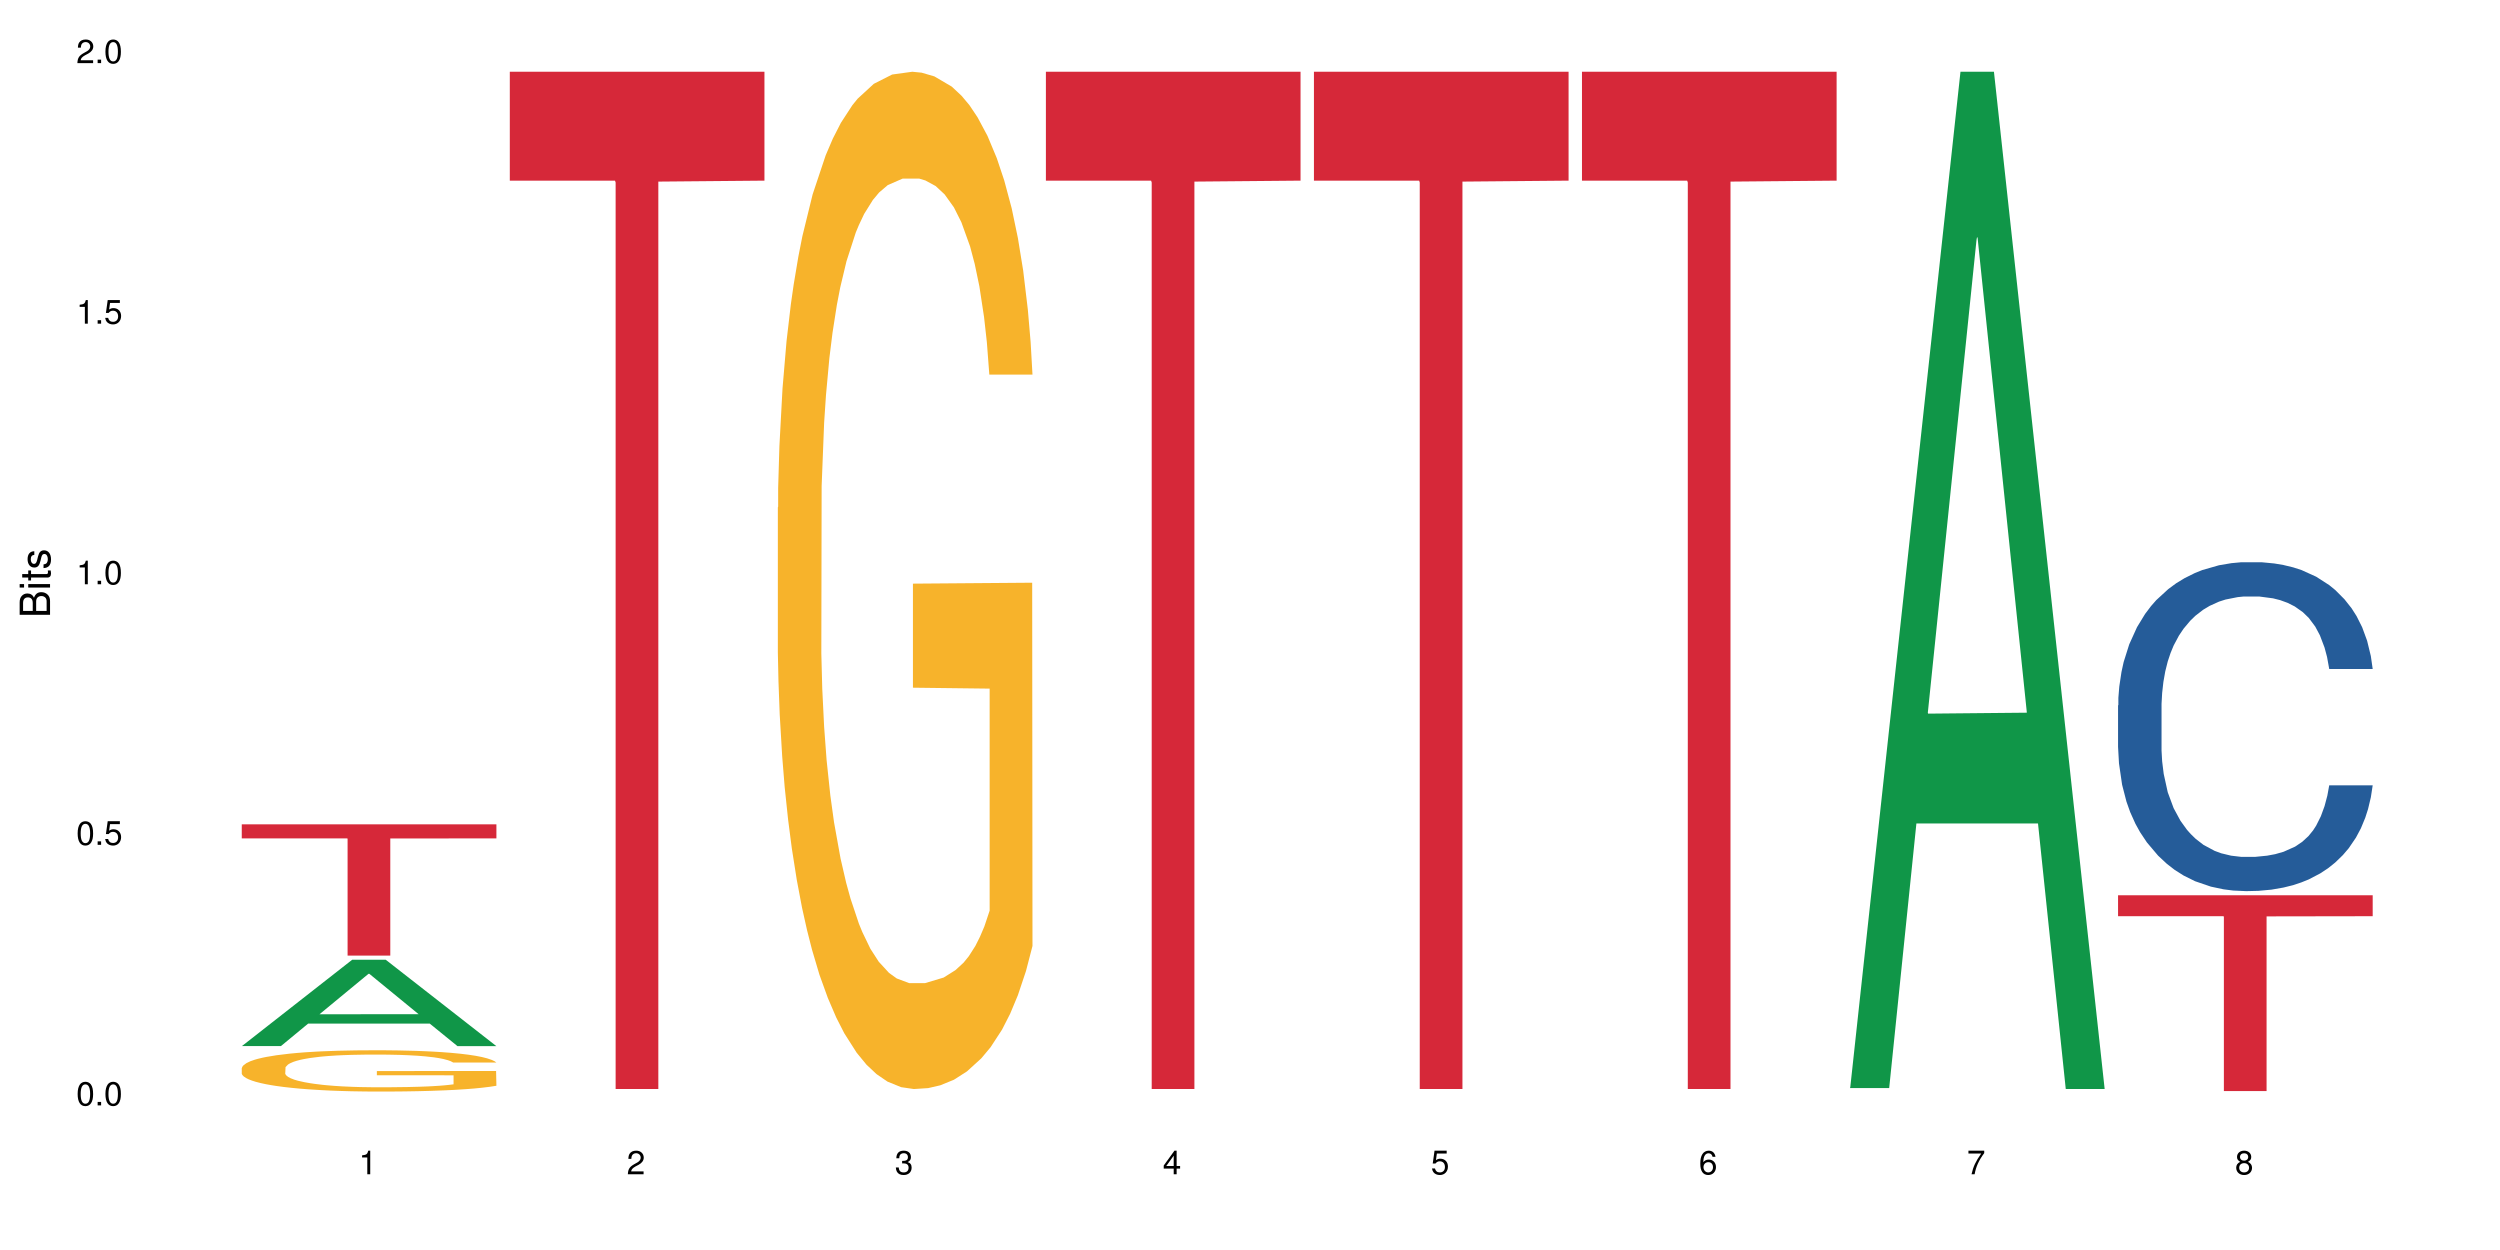 <?xml version="1.0" encoding="UTF-8"?>
<svg xmlns="http://www.w3.org/2000/svg" xmlns:xlink="http://www.w3.org/1999/xlink" width="720pt" height="360pt" viewBox="0 0 720 360" version="1.1">
<defs>
<g>
<symbol overflow="visible" id="glyph0-0">
<path style="stroke:none;" d=""/>
</symbol>
<symbol overflow="visible" id="glyph0-1">
<path style="stroke:none;" d="M 2.641 -6.797 C 2 -6.797 1.422 -6.531 1.078 -6.047 C 0.641 -5.453 0.406 -4.547 0.406 -3.297 C 0.406 -1 1.188 0.219 2.641 0.219 C 4.078 0.219 4.859 -1 4.859 -3.234 C 4.859 -4.562 4.656 -5.438 4.203 -6.047 C 3.844 -6.531 3.281 -6.797 2.641 -6.797 Z M 2.641 -6.047 C 3.547 -6.047 4 -5.125 4 -3.312 C 4 -1.375 3.562 -0.484 2.625 -0.484 C 1.734 -0.484 1.281 -1.422 1.281 -3.281 C 1.281 -5.141 1.734 -6.047 2.641 -6.047 Z M 2.641 -6.047 "/>
</symbol>
<symbol overflow="visible" id="glyph0-2">
<path style="stroke:none;" d="M 1.828 -1 L 0.828 -1 L 0.828 0 L 1.828 0 Z M 1.828 -1 "/>
</symbol>
<symbol overflow="visible" id="glyph0-3">
<path style="stroke:none;" d="M 4.562 -6.797 L 1.062 -6.797 L 0.547 -3.094 L 1.328 -3.094 C 1.719 -3.562 2.047 -3.734 2.578 -3.734 C 3.484 -3.734 4.062 -3.109 4.062 -2.094 C 4.062 -1.125 3.484 -0.531 2.578 -0.531 C 1.828 -0.531 1.375 -0.906 1.188 -1.672 L 0.328 -1.672 C 0.453 -1.109 0.547 -0.844 0.75 -0.594 C 1.125 -0.078 1.828 0.219 2.594 0.219 C 3.969 0.219 4.922 -0.781 4.922 -2.219 C 4.922 -3.562 4.031 -4.484 2.719 -4.484 C 2.25 -4.484 1.859 -4.359 1.469 -4.062 L 1.734 -5.969 L 4.562 -5.969 Z M 4.562 -6.797 "/>
</symbol>
<symbol overflow="visible" id="glyph0-4">
<path style="stroke:none;" d="M 2.484 -4.844 L 2.484 0 L 3.328 0 L 3.328 -6.797 L 2.766 -6.797 C 2.469 -5.75 2.281 -5.609 0.984 -5.453 L 0.984 -4.844 Z M 2.484 -4.844 "/>
</symbol>
<symbol overflow="visible" id="glyph0-5">
<path style="stroke:none;" d="M 4.859 -0.828 L 1.281 -0.828 C 1.359 -1.391 1.672 -1.75 2.5 -2.234 L 3.469 -2.75 C 4.406 -3.266 4.906 -3.969 4.906 -4.812 C 4.906 -5.375 4.672 -5.906 4.266 -6.266 C 3.859 -6.625 3.375 -6.797 2.719 -6.797 C 1.859 -6.797 1.219 -6.5 0.844 -5.922 C 0.609 -5.562 0.5 -5.125 0.484 -4.438 L 1.328 -4.438 C 1.359 -4.906 1.406 -5.188 1.531 -5.406 C 1.75 -5.812 2.188 -6.062 2.703 -6.062 C 3.469 -6.062 4.031 -5.516 4.031 -4.781 C 4.031 -4.25 3.719 -3.797 3.125 -3.438 L 2.234 -2.938 C 0.812 -2.141 0.406 -1.5 0.328 0 L 4.859 0 Z M 4.859 -0.828 "/>
</symbol>
<symbol overflow="visible" id="glyph0-6">
<path style="stroke:none;" d="M 2.125 -3.125 L 2.578 -3.125 C 3.516 -3.125 3.984 -2.703 3.984 -1.891 C 3.984 -1.031 3.469 -0.531 2.578 -0.531 C 1.656 -0.531 1.203 -0.984 1.156 -1.969 L 0.312 -1.969 C 0.344 -1.422 0.438 -1.078 0.609 -0.766 C 0.953 -0.109 1.625 0.219 2.547 0.219 C 3.953 0.219 4.859 -0.609 4.859 -1.906 C 4.859 -2.766 4.516 -3.25 3.703 -3.516 C 4.344 -3.766 4.656 -4.25 4.656 -4.938 C 4.656 -6.109 3.875 -6.797 2.578 -6.797 C 1.203 -6.797 0.484 -6.047 0.453 -4.609 L 1.297 -4.609 C 1.312 -5.016 1.344 -5.25 1.453 -5.453 C 1.641 -5.828 2.062 -6.062 2.594 -6.062 C 3.344 -6.062 3.797 -5.625 3.797 -4.906 C 3.797 -4.422 3.609 -4.141 3.25 -3.984 C 3.016 -3.891 2.719 -3.844 2.125 -3.844 Z M 2.125 -3.125 "/>
</symbol>
<symbol overflow="visible" id="glyph0-7">
<path style="stroke:none;" d="M 3.141 -1.625 L 3.141 0 L 3.984 0 L 3.984 -1.625 L 4.984 -1.625 L 4.984 -2.391 L 3.984 -2.391 L 3.984 -6.797 L 3.359 -6.797 L 0.266 -2.516 L 0.266 -1.625 Z M 3.141 -2.391 L 1 -2.391 L 3.141 -5.359 Z M 3.141 -2.391 "/>
</symbol>
<symbol overflow="visible" id="glyph0-8">
<path style="stroke:none;" d="M 4.781 -5.031 C 4.609 -6.141 3.891 -6.797 2.844 -6.797 C 2.094 -6.797 1.422 -6.438 1.031 -5.828 C 0.609 -5.172 0.406 -4.344 0.406 -3.094 C 0.406 -1.953 0.578 -1.234 0.984 -0.625 C 1.359 -0.078 1.953 0.219 2.703 0.219 C 3.984 0.219 4.922 -0.734 4.922 -2.078 C 4.922 -3.344 4.062 -4.234 2.844 -4.234 C 2.172 -4.234 1.641 -3.969 1.281 -3.469 C 1.281 -5.125 1.828 -6.047 2.797 -6.047 C 3.391 -6.047 3.797 -5.672 3.938 -5.031 Z M 2.734 -3.484 C 3.547 -3.484 4.062 -2.922 4.062 -2 C 4.062 -1.156 3.484 -0.531 2.703 -0.531 C 1.922 -0.531 1.328 -1.188 1.328 -2.047 C 1.328 -2.891 1.906 -3.484 2.734 -3.484 Z M 2.734 -3.484 "/>
</symbol>
<symbol overflow="visible" id="glyph0-9">
<path style="stroke:none;" d="M 4.984 -6.797 L 0.438 -6.797 L 0.438 -5.969 L 4.109 -5.969 C 2.5 -3.656 1.828 -2.234 1.328 0 L 2.219 0 C 2.594 -2.172 3.453 -4.047 4.984 -6.094 Z M 4.984 -6.797 "/>
</symbol>
<symbol overflow="visible" id="glyph0-10">
<path style="stroke:none;" d="M 3.75 -3.578 C 4.453 -4 4.688 -4.344 4.688 -4.984 C 4.688 -6.047 3.844 -6.797 2.641 -6.797 C 1.438 -6.797 0.594 -6.047 0.594 -4.984 C 0.594 -4.359 0.828 -4.016 1.516 -3.578 C 0.734 -3.203 0.359 -2.641 0.359 -1.891 C 0.359 -0.641 1.297 0.219 2.641 0.219 C 3.984 0.219 4.922 -0.641 4.922 -1.875 C 4.922 -2.641 4.531 -3.203 3.75 -3.578 Z M 2.641 -6.047 C 3.359 -6.047 3.812 -5.625 3.812 -4.969 C 3.812 -4.344 3.344 -3.922 2.641 -3.922 C 1.922 -3.922 1.453 -4.344 1.453 -4.984 C 1.453 -5.625 1.922 -6.047 2.641 -6.047 Z M 2.641 -3.203 C 3.484 -3.203 4.062 -2.672 4.062 -1.875 C 4.062 -1.062 3.484 -0.531 2.625 -0.531 C 1.797 -0.531 1.219 -1.078 1.219 -1.875 C 1.219 -2.672 1.797 -3.203 2.641 -3.203 Z M 2.641 -3.203 "/>
</symbol>
<symbol overflow="visible" id="glyph1-0">
<path style="stroke:none;" d=""/>
</symbol>
<symbol overflow="visible" id="glyph1-1">
<path style="stroke:none;" d="M 0 -0.953 L 0 -4.891 C 0 -5.719 -0.234 -6.344 -0.734 -6.797 C -1.188 -7.234 -1.812 -7.469 -2.5 -7.469 C -3.547 -7.469 -4.188 -7 -4.625 -5.875 C -4.984 -6.672 -5.641 -7.094 -6.531 -7.094 C -7.156 -7.094 -7.734 -6.859 -8.141 -6.391 C -8.562 -5.938 -8.75 -5.344 -8.75 -4.5 L -8.75 -0.953 Z M -4.984 -2.062 L -7.766 -2.062 L -7.766 -4.219 C -7.766 -4.844 -7.688 -5.203 -7.453 -5.5 C -7.219 -5.812 -6.859 -5.969 -6.375 -5.969 C -5.906 -5.969 -5.531 -5.812 -5.297 -5.5 C -5.062 -5.203 -4.984 -4.844 -4.984 -4.219 Z M -0.984 -2.062 L -4 -2.062 L -4 -4.781 C -4 -5.328 -3.859 -5.688 -3.578 -5.953 C -3.297 -6.219 -2.922 -6.359 -2.484 -6.359 C -2.062 -6.359 -1.688 -6.219 -1.406 -5.953 C -1.109 -5.688 -0.984 -5.328 -0.984 -4.781 Z M -0.984 -2.062 "/>
</symbol>
<symbol overflow="visible" id="glyph1-2">
<path style="stroke:none;" d="M -6.281 -1.797 L -6.281 -0.797 L 0 -0.797 L 0 -1.797 Z M -8.75 -1.797 L -8.75 -0.797 L -7.484 -0.797 L -7.484 -1.797 Z M -8.75 -1.797 "/>
</symbol>
<symbol overflow="visible" id="glyph1-3">
<path style="stroke:none;" d="M -6.281 -3.047 L -6.281 -2.016 L -8.016 -2.016 L -8.016 -1.016 L -6.281 -1.016 L -6.281 -0.172 L -5.469 -0.172 L -5.469 -1.016 L -0.719 -1.016 C -0.078 -1.016 0.281 -1.453 0.281 -2.234 C 0.281 -2.469 0.25 -2.719 0.188 -3.047 L -0.641 -3.047 C -0.609 -2.922 -0.594 -2.766 -0.594 -2.562 C -0.594 -2.141 -0.719 -2.016 -1.156 -2.016 L -5.469 -2.016 L -5.469 -3.047 Z M -6.281 -3.047 "/>
</symbol>
<symbol overflow="visible" id="glyph1-4">
<path style="stroke:none;" d="M -4.531 -5.25 C -5.766 -5.25 -6.469 -4.422 -6.469 -2.969 C -6.469 -1.516 -5.719 -0.562 -4.547 -0.562 C -3.562 -0.562 -3.094 -1.062 -2.734 -2.562 L -2.516 -3.484 C -2.344 -4.188 -2.094 -4.469 -1.625 -4.469 C -1.047 -4.469 -0.641 -3.875 -0.641 -3 C -0.641 -2.453 -0.797 -2 -1.062 -1.75 C -1.25 -1.594 -1.422 -1.531 -1.875 -1.469 L -1.875 -0.406 C -0.422 -0.453 0.281 -1.266 0.281 -2.922 C 0.281 -4.5 -0.5 -5.516 -1.719 -5.516 C -2.656 -5.516 -3.172 -4.984 -3.469 -3.734 L -3.703 -2.766 C -3.891 -1.953 -4.156 -1.609 -4.594 -1.609 C -5.172 -1.609 -5.547 -2.125 -5.547 -2.938 C -5.547 -3.75 -5.203 -4.172 -4.531 -4.203 Z M -4.531 -5.25 "/>
</symbol>
</g>
</defs>
<g id="surface82518">
<rect x="0" y="0" width="720" height="360" style="fill:rgb(100%,100%,100%);fill-opacity:1;stroke:none;"/>
<path style=" stroke:none;fill-rule:nonzero;fill:rgb(6.275%,58.824%,28.235%);fill-opacity:1;" d="M 69.629 301.27 L 69.707 301.246 L 101.441 276.398 L 111.078 276.398 L 142.965 301.293 L 131.762 301.293 L 123.77 294.797 L 88.746 294.797 L 80.91 301.27 L 69.629 301.27 L 92.117 292.109 L 120.559 292.086 L 106.375 280.465 L 106.219 280.441 L 106.062 280.512 L 92.039 292.086 L 92.117 292.109 Z M 69.629 301.27 "/>
<path style=" stroke:none;fill-rule:nonzero;fill:rgb(96.863%,70.196%,16.863%);fill-opacity:1;" d="M 69.629 307.57 L 69.719 307.559 L 69.719 307.34 L 70.078 306.852 L 70.973 306.18 L 72.133 305.625 L 73.387 305.191 L 74.191 304.961 L 75.531 304.637 L 76.695 304.398 L 79.645 303.91 L 83.402 303.453 L 85.461 303.258 L 87.785 303.07 L 91.094 302.867 L 92.613 302.789 L 97.266 302.617 L 102.543 302.508 L 108.355 302.473 L 111.039 302.484 L 114.703 302.527 L 119.711 302.648 L 122.574 302.758 L 124.809 302.867 L 127.137 303.008 L 129.996 303.223 L 132.68 303.484 L 134.828 303.746 L 136.973 304.07 L 138.762 304.418 L 140.281 304.801 L 141.625 305.254 L 142.43 305.637 L 142.965 306.016 L 130.535 306.016 L 129.82 305.637 L 129.016 305.344 L 127.672 304.984 L 126.332 304.723 L 124.988 304.516 L 122.484 304.234 L 120.34 304.059 L 117.656 303.91 L 115.062 303.809 L 112.109 303.746 L 110.32 303.723 L 105.582 303.723 L 101.289 303.801 L 98.785 303.887 L 96.996 303.973 L 94.492 304.137 L 92.973 304.266 L 92.078 304.355 L 89.395 304.691 L 87.605 304.996 L 86.621 305.199 L 85.371 305.527 L 84.477 305.82 L 83.492 306.254 L 82.953 306.582 L 82.238 307.32 L 82.148 309.273 L 82.418 309.688 L 82.953 310.133 L 83.672 310.523 L 84.742 310.938 L 85.816 311.254 L 87.695 311.676 L 89.305 311.957 L 90.559 312.145 L 92.973 312.438 L 93.957 312.535 L 96.281 312.73 L 98.695 312.883 L 101.648 313.012 L 103.883 313.078 L 107.461 313.133 L 112.02 313.133 L 117.387 313.066 L 120.785 312.98 L 123.109 312.895 L 124.633 312.816 L 126.508 312.699 L 127.852 312.59 L 129.102 312.469 L 130.625 312.285 L 130.625 309.688 L 108.535 309.676 L 108.535 308.461 L 142.875 308.449 L 142.965 312.699 L 141.086 312.992 L 138.762 313.273 L 136.527 313.492 L 134.199 313.676 L 130.891 313.883 L 128.207 314.012 L 124.094 314.164 L 120.34 314.262 L 116.402 314.328 L 112.914 314.359 L 108.801 314.371 L 105.137 314.348 L 101.199 314.285 L 98.07 314.195 L 95.207 314.09 L 92.344 313.945 L 88.77 313.719 L 86.441 313.535 L 84.027 313.305 L 81.613 313.035 L 79.469 312.742 L 78.035 312.512 L 76.605 312.254 L 75.086 311.926 L 73.652 311.559 L 72.582 311.219 L 71.598 310.84 L 70.883 310.48 L 70.164 309.992 L 69.809 309.602 L 69.629 309.266 Z M 69.629 307.57 "/>
<path style=" stroke:none;fill-rule:nonzero;fill:rgb(83.922%,15.686%,22.353%);fill-opacity:1;" d="M 69.629 237.402 L 142.965 237.402 L 142.965 241.453 L 112.402 241.488 L 112.402 275.219 L 100.105 275.219 L 100.105 241.523 L 99.926 241.453 L 69.629 241.453 Z M 69.629 237.402 "/>
<path style=" stroke:none;fill-rule:nonzero;fill:rgb(83.922%,15.686%,22.353%);fill-opacity:1;" d="M 146.824 20.664 L 220.16 20.664 L 220.16 52.023 L 189.598 52.301 L 189.598 313.641 L 177.301 313.641 L 177.301 52.574 L 177.121 52.023 L 146.824 52.023 Z M 146.824 20.664 "/>
<path style=" stroke:none;fill-rule:nonzero;fill:rgb(96.863%,70.196%,16.863%);fill-opacity:1;" d="M 224.02 146.148 L 224.109 145.883 L 224.109 140.531 L 224.469 128.488 L 225.363 111.902 L 226.523 98.254 L 227.777 87.555 L 228.582 81.934 L 229.926 73.906 L 231.086 68.02 L 234.039 55.98 L 237.793 44.742 L 239.852 39.926 L 242.176 35.379 L 245.484 30.297 L 247.004 28.422 L 251.656 24.141 L 256.934 21.465 L 262.746 20.664 L 265.43 20.93 L 269.098 22 L 274.105 24.945 L 276.965 27.621 L 279.203 30.297 L 281.527 33.773 L 284.391 39.125 L 287.074 45.547 L 289.219 51.969 L 291.367 59.996 L 293.152 68.555 L 294.676 77.922 L 296.016 89.16 L 296.82 98.523 L 297.355 107.887 L 284.926 107.887 L 284.211 98.523 L 283.406 91.301 L 282.062 82.469 L 280.723 76.047 L 279.383 70.965 L 276.875 64.008 L 274.73 59.727 L 272.047 55.98 L 269.453 53.574 L 266.504 51.969 L 264.715 51.434 L 259.973 51.434 L 255.68 53.305 L 253.176 55.445 L 251.387 57.586 L 248.883 61.602 L 247.363 64.809 L 246.469 66.949 L 243.785 75.246 L 241.996 82.738 L 241.016 87.82 L 239.762 95.848 L 238.867 103.07 L 237.883 113.773 L 237.348 121.801 L 236.633 139.996 L 236.543 188.156 L 236.809 198.324 L 237.348 209.293 L 238.062 218.926 L 239.137 229.094 L 240.207 236.852 L 242.086 247.285 L 243.695 254.242 L 244.949 258.793 L 247.363 266.016 L 248.348 268.426 L 250.672 273.242 L 253.086 276.984 L 256.039 280.195 L 258.273 281.801 L 261.852 283.141 L 266.414 283.141 L 271.777 281.535 L 275.176 279.395 L 277.504 277.254 L 279.023 275.383 L 280.902 272.438 L 282.242 269.762 L 283.496 266.82 L 285.016 262.27 L 285.016 198.324 L 262.926 198.055 L 262.926 168.09 L 297.27 167.82 L 297.355 272.438 L 295.48 279.66 L 293.152 286.617 L 290.918 291.969 L 288.594 296.52 L 285.285 301.602 L 282.602 304.812 L 278.488 308.559 L 274.73 310.965 L 270.797 312.57 L 267.309 313.375 L 263.195 313.641 L 259.527 313.105 L 255.59 311.5 L 252.461 309.359 L 249.598 306.684 L 246.738 303.207 L 243.16 297.59 L 240.836 293.039 L 238.422 287.422 L 236.004 280.73 L 233.859 273.508 L 232.43 267.891 L 230.996 261.469 L 229.477 253.441 L 228.047 244.344 L 226.973 236.051 L 225.988 226.684 L 225.273 217.855 L 224.559 205.816 L 224.199 196.184 L 224.02 187.887 Z M 224.02 146.148 "/>
<path style=" stroke:none;fill-rule:nonzero;fill:rgb(83.922%,15.686%,22.353%);fill-opacity:1;" d="M 301.219 20.664 L 374.555 20.664 L 374.555 52.023 L 343.988 52.301 L 343.988 313.641 L 331.691 313.641 L 331.691 52.574 L 331.516 52.023 L 301.219 52.023 Z M 301.219 20.664 "/>
<path style=" stroke:none;fill-rule:nonzero;fill:rgb(83.922%,15.686%,22.353%);fill-opacity:1;" d="M 378.414 20.664 L 451.75 20.664 L 451.75 52.023 L 421.184 52.301 L 421.184 313.641 L 408.887 313.641 L 408.887 52.574 L 408.711 52.023 L 378.414 52.023 Z M 378.414 20.664 "/>
<path style=" stroke:none;fill-rule:nonzero;fill:rgb(83.922%,15.686%,22.353%);fill-opacity:1;" d="M 455.609 20.664 L 528.945 20.664 L 528.945 52.023 L 498.383 52.301 L 498.383 313.641 L 486.086 313.641 L 486.086 52.574 L 485.906 52.023 L 455.609 52.023 Z M 455.609 20.664 "/>
<path style=" stroke:none;fill-rule:nonzero;fill:rgb(6.275%,58.824%,28.235%);fill-opacity:1;" d="M 532.805 313.367 L 532.883 313.094 L 564.617 20.664 L 574.254 20.664 L 606.141 313.641 L 594.938 313.641 L 586.945 237.164 L 551.922 237.164 L 544.086 313.367 L 532.805 313.367 L 555.293 205.527 L 583.734 205.254 L 569.551 68.531 L 569.395 68.254 L 569.238 69.082 L 555.215 205.254 L 555.293 205.527 Z M 532.805 313.367 "/>
<path style=" stroke:none;fill-rule:nonzero;fill:rgb(14.51%,36.078%,60%);fill-opacity:1;" d="M 610 203.145 L 610.09 203.059 L 610.09 200.98 L 610.359 197.691 L 610.984 193.535 L 611.609 190.676 L 613.219 185.57 L 615.457 180.633 L 617.781 176.824 L 619.48 174.574 L 621 172.84 L 624.488 169.637 L 626.727 167.992 L 629.141 166.52 L 632.09 165.051 L 634.238 164.184 L 639.066 162.797 L 642.645 162.191 L 645.418 161.934 L 651.41 161.934 L 654.988 162.277 L 657.578 162.711 L 660.441 163.402 L 662.855 164.184 L 667.059 166.09 L 670.816 168.512 L 672.516 169.898 L 675.199 172.582 L 677.254 175.18 L 678.688 177.43 L 680.297 180.633 L 681.727 184.531 L 682.801 188.945 L 683.336 192.668 L 670.816 192.668 L 670.191 189.203 L 669.477 186.52 L 668.133 182.973 L 666.793 180.461 L 664.914 177.949 L 663.215 176.305 L 660.891 174.66 L 658.832 173.621 L 656.688 172.84 L 654.629 172.32 L 650.695 171.801 L 646.133 171.801 L 644.434 171.977 L 640.945 172.668 L 639.066 173.273 L 636.383 174.488 L 634.508 175.613 L 632.27 177.344 L 630.75 178.816 L 628.871 181.066 L 627.531 183.059 L 626.008 185.914 L 625.117 188.078 L 624.309 190.504 L 623.594 193.359 L 623.059 196.391 L 622.699 199.594 L 622.523 202.711 L 622.523 216.133 L 622.699 219.246 L 623.148 222.883 L 624.309 228.164 L 626.008 232.754 L 627.977 236.391 L 629.855 238.988 L 630.93 240.199 L 632.359 241.586 L 634.594 243.316 L 637.816 245.047 L 639.691 245.742 L 642.555 246.434 L 645.508 246.781 L 649.441 246.781 L 652.93 246.434 L 655.254 246 L 657.668 245.309 L 660.977 243.836 L 663.035 242.449 L 664.824 240.805 L 666.164 239.16 L 667.059 237.777 L 668.402 235.09 L 669.477 232.148 L 670.281 229.117 L 670.816 226.176 L 683.336 226.176 L 682.801 229.637 L 681.996 233.016 L 681.191 235.523 L 679.938 238.555 L 678.508 241.238 L 676.449 244.27 L 674.75 246.262 L 672.516 248.426 L 670.457 250.07 L 668.223 251.543 L 664.914 253.273 L 662.766 254.141 L 660.441 254.918 L 657.668 255.609 L 654.18 256.219 L 650.426 256.562 L 646.938 256.648 L 643.18 256.477 L 640.41 256.129 L 636.742 255.352 L 632.18 253.793 L 628.871 252.148 L 626.277 250.504 L 624.043 248.77 L 621.539 246.434 L 618.316 242.625 L 616.352 239.68 L 615.008 237.258 L 613.488 233.879 L 612.414 230.848 L 611.164 226 L 610.27 219.855 L 610 215.094 Z M 610 203.145 "/>
<path style=" stroke:none;fill-rule:nonzero;fill:rgb(83.922%,15.686%,22.353%);fill-opacity:1;" d="M 610 257.832 L 683.336 257.832 L 683.336 263.867 L 652.773 263.918 L 652.773 314.219 L 640.477 314.219 L 640.477 263.973 L 640.297 263.867 L 610 263.867 Z M 610 257.832 "/>
<g style="fill:rgb(0%,0%,0%);fill-opacity:1;">
  <use xlink:href="#glyph0-1" x="21.957" y="318.354"/>
  <use xlink:href="#glyph0-2" x="27.291" y="318.354"/>
  <use xlink:href="#glyph0-1" x="29.958" y="318.354"/>
</g>
<g style="fill:rgb(0%,0%,0%);fill-opacity:1;">
  <use xlink:href="#glyph0-1" x="21.957" y="243.312"/>
  <use xlink:href="#glyph0-2" x="27.291" y="243.312"/>
  <use xlink:href="#glyph0-3" x="29.958" y="243.312"/>
</g>
<g style="fill:rgb(0%,0%,0%);fill-opacity:1;">
  <use xlink:href="#glyph0-4" x="21.957" y="168.265"/>
  <use xlink:href="#glyph0-2" x="27.291" y="168.265"/>
  <use xlink:href="#glyph0-1" x="29.958" y="168.265"/>
</g>
<g style="fill:rgb(0%,0%,0%);fill-opacity:1;">
  <use xlink:href="#glyph0-4" x="21.957" y="93.218"/>
  <use xlink:href="#glyph0-2" x="27.291" y="93.218"/>
  <use xlink:href="#glyph0-3" x="29.958" y="93.218"/>
</g>
<g style="fill:rgb(0%,0%,0%);fill-opacity:1;">
  <use xlink:href="#glyph0-5" x="21.957" y="18.175"/>
  <use xlink:href="#glyph0-2" x="27.291" y="18.175"/>
  <use xlink:href="#glyph0-1" x="29.958" y="18.175"/>
</g>
<g style="fill:rgb(0%,0%,0%);fill-opacity:1;">
  <use xlink:href="#glyph0-4" x="103.297" y="338.19"/>
</g>
<g style="fill:rgb(0%,0%,0%);fill-opacity:1;">
  <use xlink:href="#glyph0-5" x="180.492" y="338.19"/>
</g>
<g style="fill:rgb(0%,0%,0%);fill-opacity:1;">
  <use xlink:href="#glyph0-6" x="257.688" y="338.19"/>
</g>
<g style="fill:rgb(0%,0%,0%);fill-opacity:1;">
  <use xlink:href="#glyph0-7" x="334.887" y="338.19"/>
</g>
<g style="fill:rgb(0%,0%,0%);fill-opacity:1;">
  <use xlink:href="#glyph0-3" x="412.082" y="338.19"/>
</g>
<g style="fill:rgb(0%,0%,0%);fill-opacity:1;">
  <use xlink:href="#glyph0-8" x="489.277" y="338.19"/>
</g>
<g style="fill:rgb(0%,0%,0%);fill-opacity:1;">
  <use xlink:href="#glyph0-9" x="566.473" y="338.19"/>
</g>
<g style="fill:rgb(0%,0%,0%);fill-opacity:1;">
  <use xlink:href="#glyph0-10" x="643.668" y="338.19"/>
</g>
<g style="fill:rgb(0%,0%,0%);fill-opacity:1;">
  <use xlink:href="#glyph1-1" x="14.412" y="178.016"/>
  <use xlink:href="#glyph1-2" x="14.412" y="170.012"/>
  <use xlink:href="#glyph1-3" x="14.412" y="167.348"/>
  <use xlink:href="#glyph1-4" x="14.412" y="164.012"/>
</g>
</g>
</svg>
